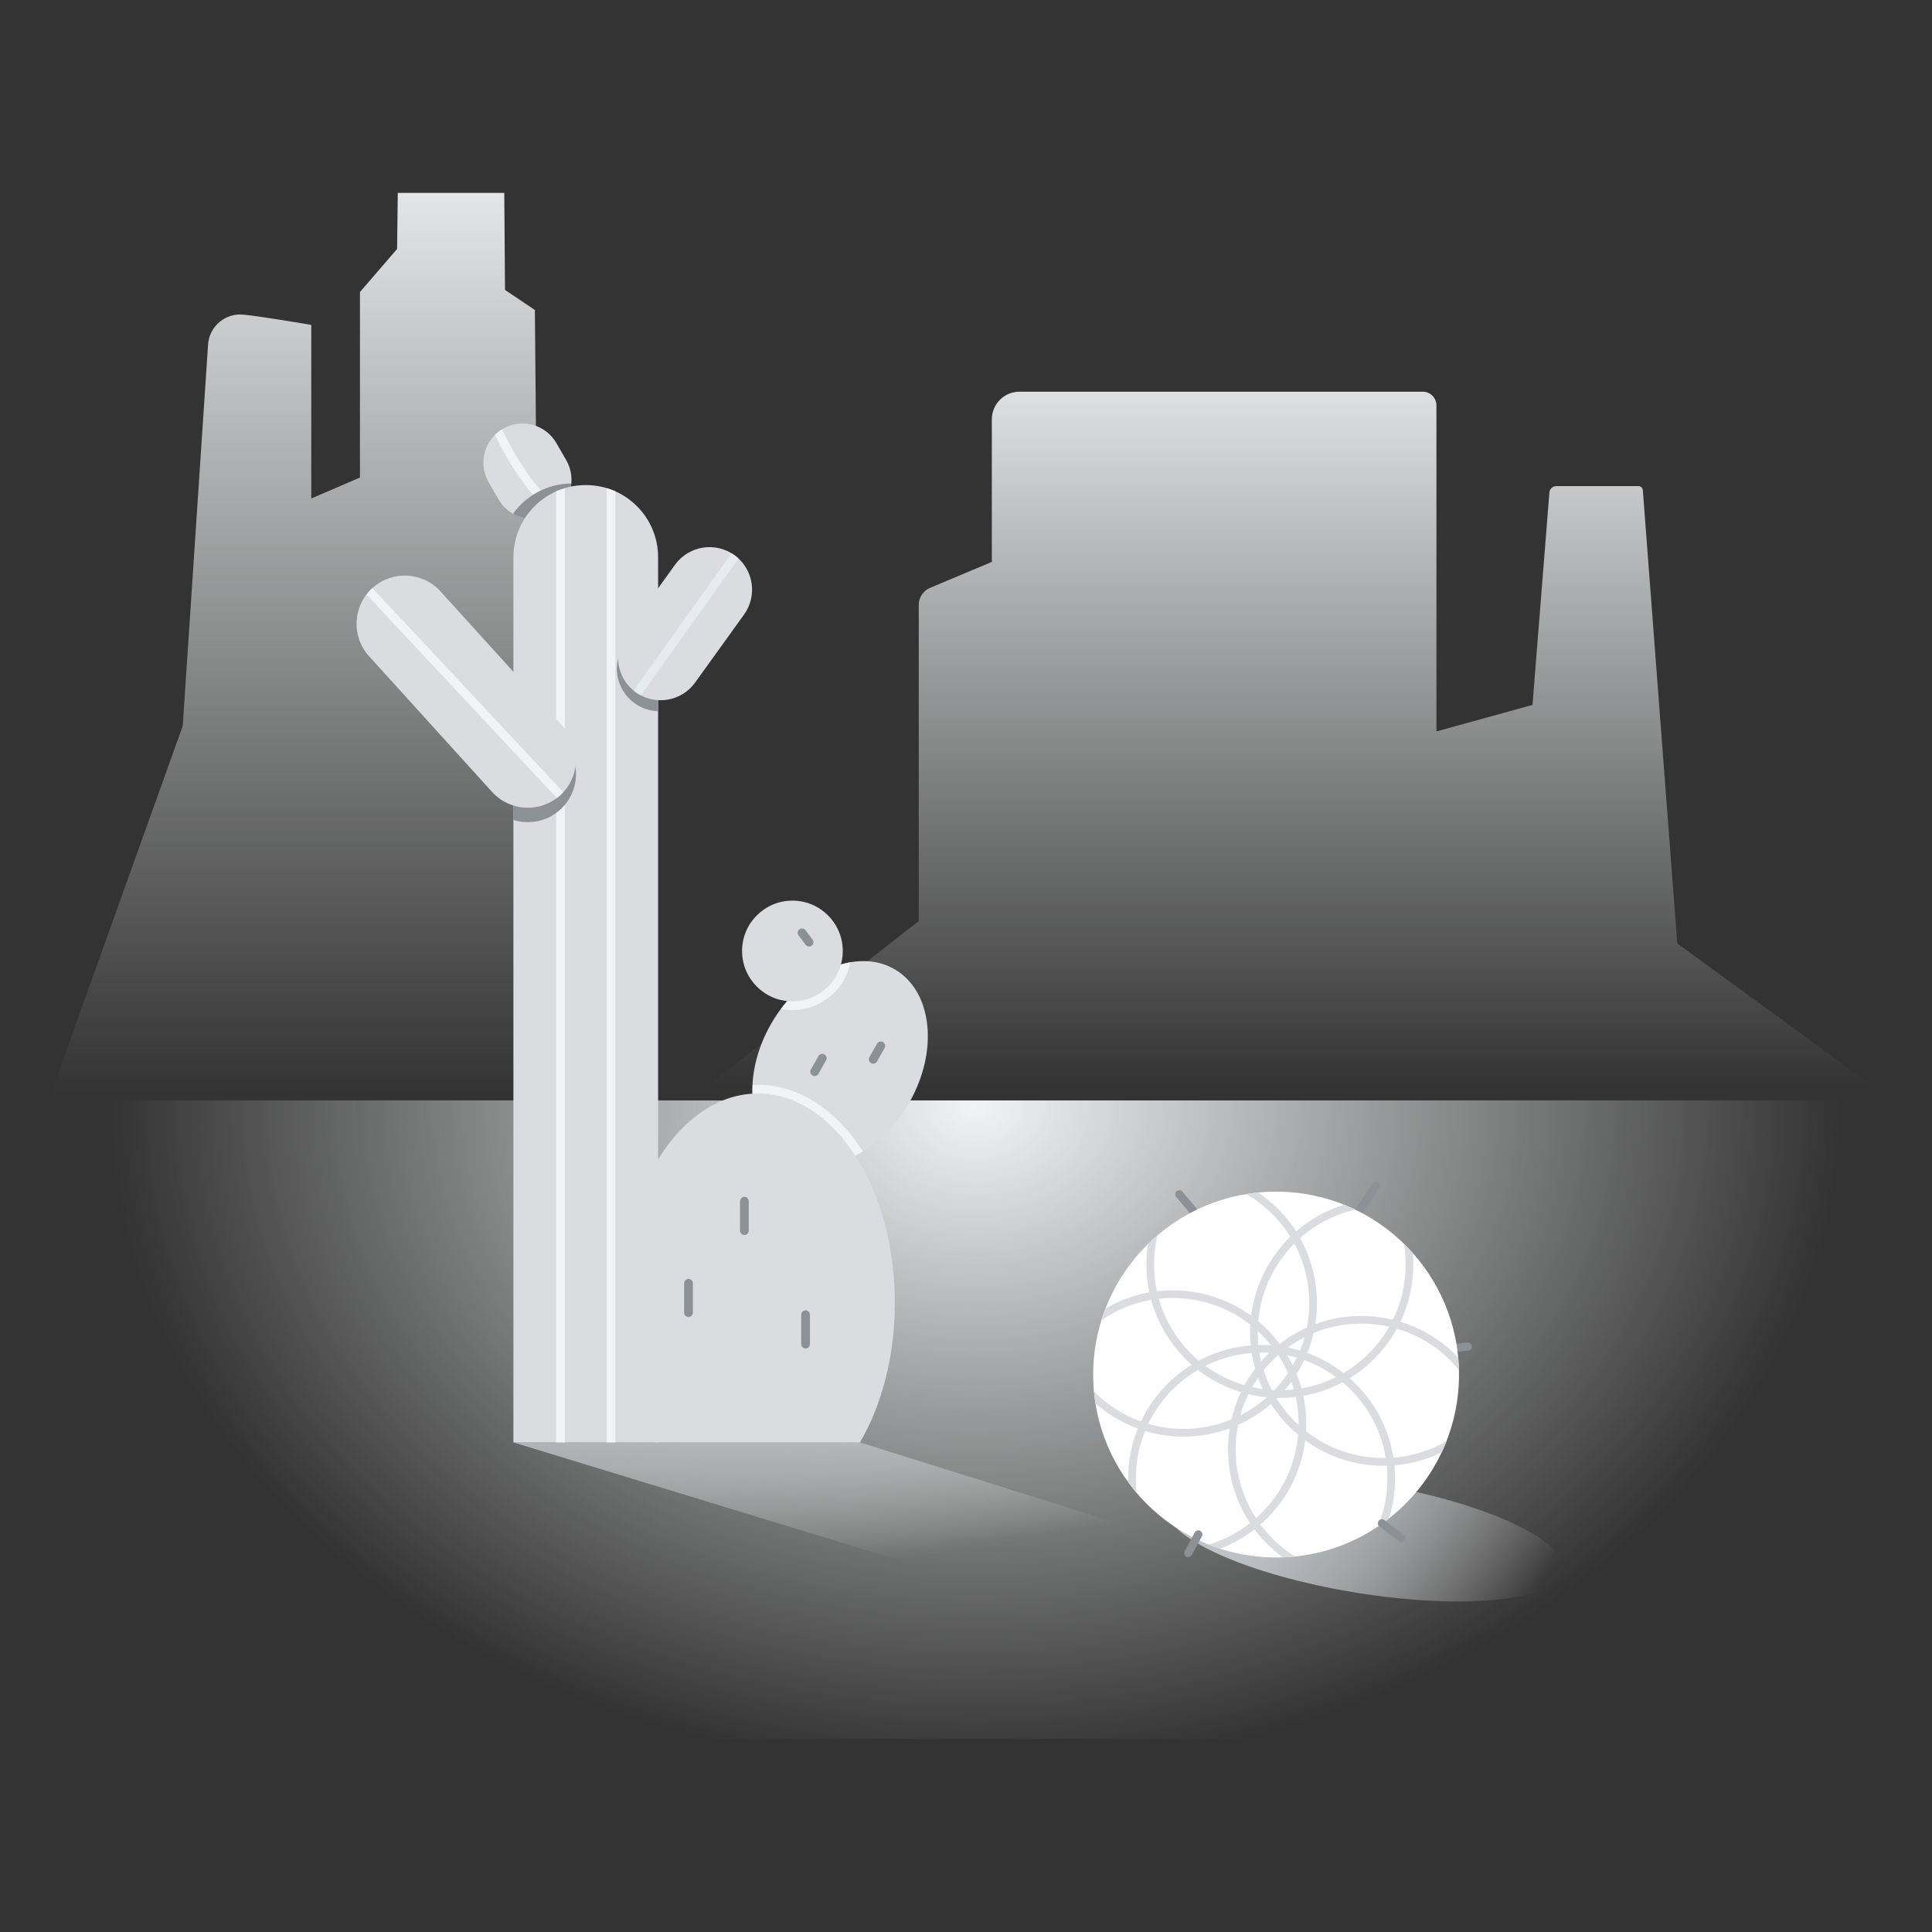 <svg xmlns="http://www.w3.org/2000/svg" width="160" height="160"><rect width="100%" height="100%" fill="#333333" stroke="none"/><radialGradient id="a" cx="80.756" cy="-18.128" r="71.657" gradientTransform="matrix(1 0 0 -.77 0 77.66)" gradientUnits="userSpaceOnUse"><stop offset="0" style="stop-color:#F1F3F4"/><stop offset="1" style="stop-color:#F1F3F4;stop-opacity:0"/></radialGradient><path fill="url(#a)" d="M2.628 91.133h154.743v52.893H2.628z"/><linearGradient id="b" gradientUnits="userSpaceOnUse" x1="106.886" y1="83.988" x2="106.886" y2="19.957" gradientTransform="matrix(1 0 0 -1 0 110)"><stop offset="0" style="stop-color:#F1F3F4"/><stop offset="1" style="stop-color:#F1F3F4;stop-opacity:0"/></linearGradient><path fill-rule="evenodd" clip-rule="evenodd" fill="url(#b)" d="M138.905 78.131l-2.853-37.545c-.014-.187-.171-.331-.36-.331h-6.796c-.305 0-.559.232-.582.534l-1.399 17.59-7.956 2.193V33.574c0-.628-.509-1.136-1.136-1.136H84.429c-1.264 0-2.29 1.025-2.29 2.29v11.806l-5.113 2.149c-.569.239-.938.794-.938 1.409v26.219h-.044L57.036 91.133h99.701l-17.832-13.002z"/><linearGradient id="c" gradientUnits="userSpaceOnUse" x1="24.452" y1="99.883" x2="24.452" y2="19.374" gradientTransform="matrix(1 0 0 -1 0 110)"><stop offset="0" style="stop-color:#F1F3F4"/><stop offset="1" style="stop-color:#F1F3F4;stop-opacity:0"/></linearGradient><path fill-rule="evenodd" clip-rule="evenodd" fill="url(#c)" d="M15.134 60.117l2.097-31.587c.048-.734.399-1.415.968-1.881.531-.436 1.21-.65 1.896-.596 1.279.101 5.684.854 5.684.854v14.376l4.031-1.738V24.184l3.075-3.565.058-4.646h8.818l.063 8.04 2.472 1.657.595 65.464H4.013l11.121-31.017z"/><linearGradient id="d" gradientUnits="userSpaceOnUse" x1="75.181" y1="-19.112" x2="71.764" y2=".703" gradientTransform="matrix(1 0 0 -1 0 110)"><stop offset="0" style="stop-color:#FFFFFF;stop-opacity:0"/><stop offset=".192" style="stop-color:#F0F1F2;stop-opacity:0.192"/><stop offset=".719" style="stop-color:#CCD0D4;stop-opacity:0.719"/><stop offset="1" style="stop-color:#BEC3C8"/></linearGradient><path fill="url(#d)" d="M42.518 119.455l36.106 11.03h27.791l-35.2-11.03z"/><path fill-rule="evenodd" clip-rule="evenodd" fill="#DADCE0" d="M71.216 119.456c1.797-3.068 2.891-7.118 2.891-11.559 0-9.575-5.08-17.336-11.346-17.336s-11.346 7.762-11.346 17.336c0 4.441 1.094 8.493 2.891 11.559h16.91z"/><ellipse transform="rotate(-60 69.575 88.063)" clip-rule="evenodd" fill="#DADCE0" cx="69.576" cy="88.06" rx="9.005" ry="6.585"/><circle clip-rule="evenodd" fill="#DADCE0" cx="65.625" cy="78.757" r="4.17"/><path fill="#8C9196" d="M66.714 111.674c-.199 0-.361-.162-.361-.361v-2.434c0-.199.162-.361.361-.361.199 0 .361.162.361.361v2.434c-.002.201-.162.361-.361.361zM61.647 102.276c-.199 0-.361-.162-.361-.361v-2.434c0-.199.162-.361.361-.361s.361.162.361.361v2.434c-.001.2-.162.361-.361.361zM57.018 109.068c-.199 0-.361-.162-.361-.361v-2.434c0-.199.162-.361.361-.361.199 0 .361.162.361.361v2.434c0 .2-.162.361-.361.361zM72.313 88.091c-.061 0-.121-.015-.178-.047-.173-.099-.234-.319-.136-.492l.634-1.119c.099-.173.319-.234.492-.136.173.099.234.319.136.492l-.634 1.119c-.067.118-.188.183-.314.183zM67.463 89.115c-.061 0-.121-.015-.178-.047-.173-.098-.234-.319-.136-.492l.634-1.119c.098-.173.319-.235.492-.136.173.098.234.319.136.492l-.634 1.119c-.067.116-.19.183-.314.183zM67.008 78.39c-.11 0-.218-.049-.288-.143l-.587-.781c-.12-.159-.088-.386.072-.504.159-.12.386-.088.504.072l.587.781c.12.159.088.386-.072.504-.065.048-.141.071-.216.071z"/><path fill="#F1F3F4" d="M71.047 95.595c.023-.01.307-.172.315-.178.007-.005.069-.042.098-.059-.025-.038-.048-.077-.074-.115-1.098-1.677-2.382-2.999-3.818-3.926-1.518-.98-3.134-1.478-4.808-1.478-.142 0-.284.005-.426.012-.012.243-.017.486-.011.723.145-.009.29-.014.436-.014 3.157 0 6.012 1.971 8.069 5.15.003-.001.196-.105.219-.115z"/><linearGradient id="e" gradientUnits="userSpaceOnUse" x1="39.835" y1="-63.386" x2="11.795" y2="-52.84" gradientTransform="matrix(.776 .136 .391 -1.22 117.722 54.918)"><stop offset="0" style="stop-color:#FFFFFF;stop-opacity:0"/><stop offset=".192" style="stop-color:#F0F1F2;stop-opacity:0.192"/><stop offset=".719" style="stop-color:#CCD0D4;stop-opacity:0.719"/><stop offset="1" style="stop-color:#BEC3C8"/></linearGradient><path fill="url(#e)" d="M129.399 130.24c-.779 2.429-8.757 3.116-17.821 1.535-9.062-1.582-15.779-4.834-15-7.263.779-2.429 8.757-3.116 17.821-1.535 9.063 1.583 15.778 4.835 15 7.263z"/><path fill-rule="evenodd" clip-rule="evenodd" fill="#DADCE0" d="M45.708 42.536c-1.55.895-3.531.363-4.426-1.187l-.817-1.416c-.895-1.55-.363-3.531 1.187-4.426s3.531-.363 4.426 1.187l.817 1.416c.894 1.55.363 3.533-1.187 4.426z"/><path fill="#F1F3F4" d="M45.653 42.567c.019-.01.037-.02.054-.03.2-.116.383-.25.549-.398-2.434-2.158-4.027-5.185-4.68-6.585-.216.132-.413.287-.586.457.701 1.485 2.262 4.378 4.663 6.556z"/><path fill-rule="evenodd" clip-rule="evenodd" fill="#8C9196" d="M42.49 42.55c.965.546 2.186.582 3.217-.014.942-.544 1.507-1.491 1.604-2.497-1.988.017-3.745 1.003-4.821 2.511z"/><path fill-rule="evenodd" clip-rule="evenodd" fill="#DADCE0" d="M54.502 119.456H42.518V46.149c0-3.3 2.676-5.976 5.976-5.976h.032c3.3 0 5.976 2.676 5.976 5.976v73.307z"/><path fill-rule="evenodd" clip-rule="evenodd" fill="#8C9196" d="M54.503 49.492l-2.753 3.824c-1.137 1.58-.779 3.782.802 4.919.592.426 1.272.643 1.95.662.001.001.001-9.405.001-9.405z"/><path fill="#F1F3F4" d="M50.965 119.456V40.692c-.232-.104-.473-.194-.721-.268v79.032h.721zM46.778 119.456V40.424c-.247.074-.488.164-.721.268v78.764h.721z"/><path fill-rule="evenodd" clip-rule="evenodd" fill="#8C9196" d="M46.669 61.41l-4.158-4.587v11.08c1.308.41 2.792.137 3.881-.85 1.635-1.483 1.758-4.009.277-5.643z"/><path fill-rule="evenodd" clip-rule="evenodd" fill="#DADCE0" d="M52.648 57.327c-1.58-1.137-1.939-3.34-.802-4.919l4.053-5.632c1.137-1.58 3.34-1.939 4.919-.802 1.58 1.137 1.939 3.34.802 4.919l-4.053 5.632c-1.137 1.58-3.339 1.94-4.919.802z"/><path fill="#E6EBF0" d="M52.648 57.327c.138.1.282.187.429.263l8.083-11.337c-.106-.099-.22-.193-.341-.281-.077-.056-.156-.106-.235-.154L52.475 57.19c.056.05.114.094.173.137z"/><path fill-rule="evenodd" clip-rule="evenodd" fill="#DADCE0" d="M46.393 65.86c1.634-1.482 1.759-4.007.277-5.642L36.482 48.979c-1.482-1.634-4.007-1.759-5.642-.277-1.634 1.482-1.759 4.007-.277 5.642L40.75 65.583c1.482 1.635 4.007 1.759 5.643.277z"/><path fill="#F1F3F4" d="M30.84 48.704c-.182.164-.344.342-.487.53l15.76 16.855c.095-.072.189-.148.279-.23.09-.082.174-.167.256-.255L30.842 48.703s-.001.001-.002.001z"/><path fill="#8C9196" d="M112.548 100.633c-.064 0-.13-.019-.187-.057-.155-.104-.197-.313-.094-.468l1.393-2.089c.104-.155.313-.197.468-.094.155.104.197.313.094.468l-1.393 2.09c-.064.097-.172.15-.281.15zM90.465 119.38c-.143 0-.277-.091-.321-.236-.056-.178.043-.367.22-.423l1.497-.472c.178-.056.367.042.423.22.056.178-.043.367-.22.423l-1.497.472a.334.334 0 01-.102.016zM119.556 112.038c-.173 0-.32-.132-.336-.308-.016-.185.121-.35.307-.366l2.002-.174c.187-.015.35.121.366.307.016.185-.121.35-.307.366l-2.002.174c-.01.001-.02.001-.03.001zM98.837 100.633c-.096 0-.192-.041-.258-.12l-1.175-1.393c-.12-.142-.103-.355.041-.476.142-.12.355-.103.476.041l1.175 1.393c.12.142.103.355-.041.476-.064.053-.141.079-.218.079z"/><circle clip-rule="evenodd" fill="#FFF" cx="105.681" cy="113.835" r="15.148"/><path fill="#DADCE0" d="M115.684 110.039c2.013.587 3.796 1.766 5.141 3.419-.009-.347-.03-.691-.061-1.031-1.32-1.395-2.96-2.41-4.785-2.964.497-1.048.828-2.182.978-3.366.098-.78.112-1.559.048-2.324-.236-.266-.482-.524-.737-.772.163.985.187 1.999.058 3.017-.145 1.156-.476 2.259-.971 3.277-.403-.096-.812-.173-1.229-.225-1.785-.224-3.556-.016-5.196.59.147-.931.176-1.887.078-2.85-.155-1.526-.613-2.974-1.339-4.275 1.272-1.131 2.829-1.959 4.567-2.36-.304-.146-.613-.282-.928-.408-1.488.461-2.833 1.224-3.97 2.212-.625-.98-1.41-1.865-2.337-2.622-.261-.214-.53-.412-.806-.598-.331.032-.66.075-.985.129.483.279.948.601 1.389.962.904.738 1.664 1.606 2.263 2.568-1.761 1.722-2.94 4.017-3.254 6.541-1.488-1.08-3.232-1.776-5.108-2.011-.906-.114-1.808-.116-2.692-.012-.331-1.535-.309-3.121.051-4.635-.271.231-.534.471-.787.721-.205 1.324-.173 2.683.108 4.007-1.276.226-2.502.677-3.631 1.341-.122.318-.236.64-.337.967 1.251-.864 2.651-1.435 4.12-1.688.372 1.361 1.011 2.672 1.929 3.854.435.56.915 1.065 1.428 1.518-1.038.639-1.973 1.455-2.766 2.426-.577.707-1.058 1.47-1.44 2.274-1.47-.531-2.797-1.388-3.885-2.489.031.335.072.667.124.996.098.085.197.171.298.253.975.796 2.057 1.409 3.206 1.828-.566 1.399-.837 2.906-.791 4.443.222.305.456.602.701.89-.006-.052-.012-.104-.019-.156-.173-1.721.075-3.419.712-4.975 1.018.307 2.081.465 3.162.465.374 0 .751-.019 1.13-.057.942-.095 1.854-.307 2.719-.624-.424 2.657.114 5.464 1.687 7.841-.004.004-.009.006-.012.01-1.044.811-2.209 1.405-3.44 1.77.315.126.635.24.96.345 1.014-.386 1.976-.922 2.858-1.604.042.056.083.111.126.166.645.829 1.392 1.551 2.217 2.154.346-.012.688-.036 1.027-.07-1.041-.645-1.97-1.477-2.744-2.472-.046-.059-.091-.12-.136-.18 2.055-1.786 3.364-4.233 3.707-6.956.001-.006.001-.012.002-.017 1.894 1.376 4.137 2.106 6.466 2.106.096 0 .192-.001.288-.004 0 .005.001.01.001.015.179 1.775-.101 3.493-.744 5.034.318-.213.627-.438.927-.672.442-1.407.599-2.901.449-4.411.069-.006.138-.011.208-.019 1.326-.133 2.573-.498 3.707-1.049.143-.305.278-.616.4-.931-1.242.721-2.652 1.195-4.172 1.348-.075.007-.15.014-.225.02-.402-2.56-1.67-4.865-3.623-6.578.339-.209.671-.436.993-.686 1.216-.949 2.2-2.108 2.917-3.416zm-8.491-7.055c.639 1.189 1.044 2.504 1.183 3.888.106 1.053.051 2.085-.146 3.073-.792.356-1.549.81-2.252 1.355-.042-.056-.083-.111-.126-.166-.494-.637-1.049-1.21-1.654-1.716.216-2.474 1.311-4.737 2.995-6.434zm-2.619 12.052c-.294-.041-.587-.093-.876-.158.151-.266.314-.525.488-.777.114.317.244.63.388.935zm-.275-3.016c.064-.001.127-.002.19-.002.211 0 .42.007.629.02-.237.226-.462.462-.676.705-.055-.238-.103-.479-.143-.723zm.616 3.695c-.659.585-1.393 1.089-2.19 1.494.168-.599.391-1.187.666-1.75.503.12 1.011.205 1.524.256zm-.267-2.231c.361-.446.764-.866 1.206-1.257.311.477.582.974.81 1.487-.336.502-.716.973-1.133 1.409-.07-.004-.141-.007-.21-.011-.272-.522-.495-1.066-.673-1.628zm1.924 1.426c.13-.159.255-.321.375-.486.075.213.145.429.206.646-.253.028-.508.047-.761.056.059-.071.12-.143.18-.216zm.49-1.84c-.138-.283-.289-.56-.452-.832.266.056.528.121.786.197-.105.216-.216.427-.334.635zm-.414-1.477c.445-.323.911-.606 1.393-.852-.106.376-.234.744-.381 1.103-.334-.1-.671-.183-1.012-.251zm-1.387-.184c-.346-.023-.696-.031-1.046-.022 0-.005-.001-.01-.001-.015-.038-.384-.056-.765-.052-1.143.392.361.759.754 1.099 1.18zm-1.6.642c.069.441.164.875.284 1.3-.33.435-.624.89-.883 1.362-1.152-.336-2.253-.87-3.244-1.599 1.117-.559 2.339-.915 3.619-1.044.075-.006.149-.012.224-.019zm-5.899-.94c-.848-1.091-1.442-2.299-1.796-3.552.376-.041.755-.064 1.137-.064.438 0 .879.027 1.32.083 1.897.239 3.654.975 5.121 2.126-.032.565-.02 1.138.037 1.719-.069.006-.138.011-.208.019-1.46.147-2.847.572-4.102 1.243-.547-.463-1.054-.987-1.509-1.574zm1.294 7.172c-.353.036-.705.053-1.053.053-1.005 0-1.983-.146-2.912-.419.353-.732.795-1.426 1.323-2.072.795-.974 1.742-1.781 2.793-2.399 1.079.838 2.289 1.455 3.562 1.84-.344.726-.606 1.484-.785 2.261-.913.379-1.895.632-2.928.736zm8.405.93c-.319 2.544-1.534 4.832-3.442 6.511-1.529-2.343-1.999-5.12-1.486-7.715.985-.44 1.9-1.025 2.72-1.739.606.948 1.361 1.806 2.248 2.546-.009.132-.023.264-.04.397zm-1.733-3.382c.022-.022.044-.043.067-.066.068.001.137.002.205.002.435 0 .871-.026 1.306-.078.164.756.243 1.533.235 2.319-.707-.647-1.315-1.379-1.813-2.177zm1.652-2.047c.234-.372.444-.755.63-1.148.944.342 1.831.818 2.631 1.407-.915.457-1.877.769-2.856.938-.11-.407-.246-.806-.405-1.197zm7.382 6.959c-2.393.046-4.702-.724-6.601-2.211.057-.995-.02-1.98-.224-2.936 1.12-.199 2.219-.57 3.254-1.124 1.844 1.554 3.156 3.743 3.571 6.271zm-3.502-7.037c-.918-.714-1.927-1.271-2.992-1.659.216-.535.389-1.086.519-1.65 1.245-.514 2.578-.781 3.94-.781.438 0 .879.027 1.32.083.339.042.674.101 1.002.176-.669 1.175-1.568 2.219-2.669 3.073-.361.28-.735.532-1.12.758z"/><path fill="#8C9196" d="M98.405 128.95c-.054 0-.11-.014-.161-.041-.164-.089-.225-.294-.136-.457l.834-1.538c.089-.164.294-.225.457-.136.164.089.225.294.136.457l-.834 1.538c-.06.113-.176.177-.296.177zM116.075 127.714c-.07 0-.141-.022-.203-.068l-1.625-1.219c-.15-.111-.179-.323-.068-.472.111-.15.323-.179.472-.068l1.625 1.219c.15.111.179.323.068.472-.066.089-.167.136-.269.136z"/><path fill="#F1F3F4" d="M70.305 79.71c-.033.006-.057.012-.078.017-.1.023-.153.033-.209.047-.058.014-.174.042-.376.101l-.016.048c-.29.996-.948 1.886-1.917 2.445-.656.379-1.373.56-2.081.56-.132 0-.263-.009-.394-.021l-.001.001-.038-.002s-.31.378-.324.393c-.012.015-.198.256-.198.256l.032.006c.302.058.609.089.922.089.854 0 1.698-.227 2.442-.656 1.25-.721 2.058-1.915 2.336-3.225h.001l.007-.035.009-.042c.001-.002-.06.007-.117.018z"/></svg>